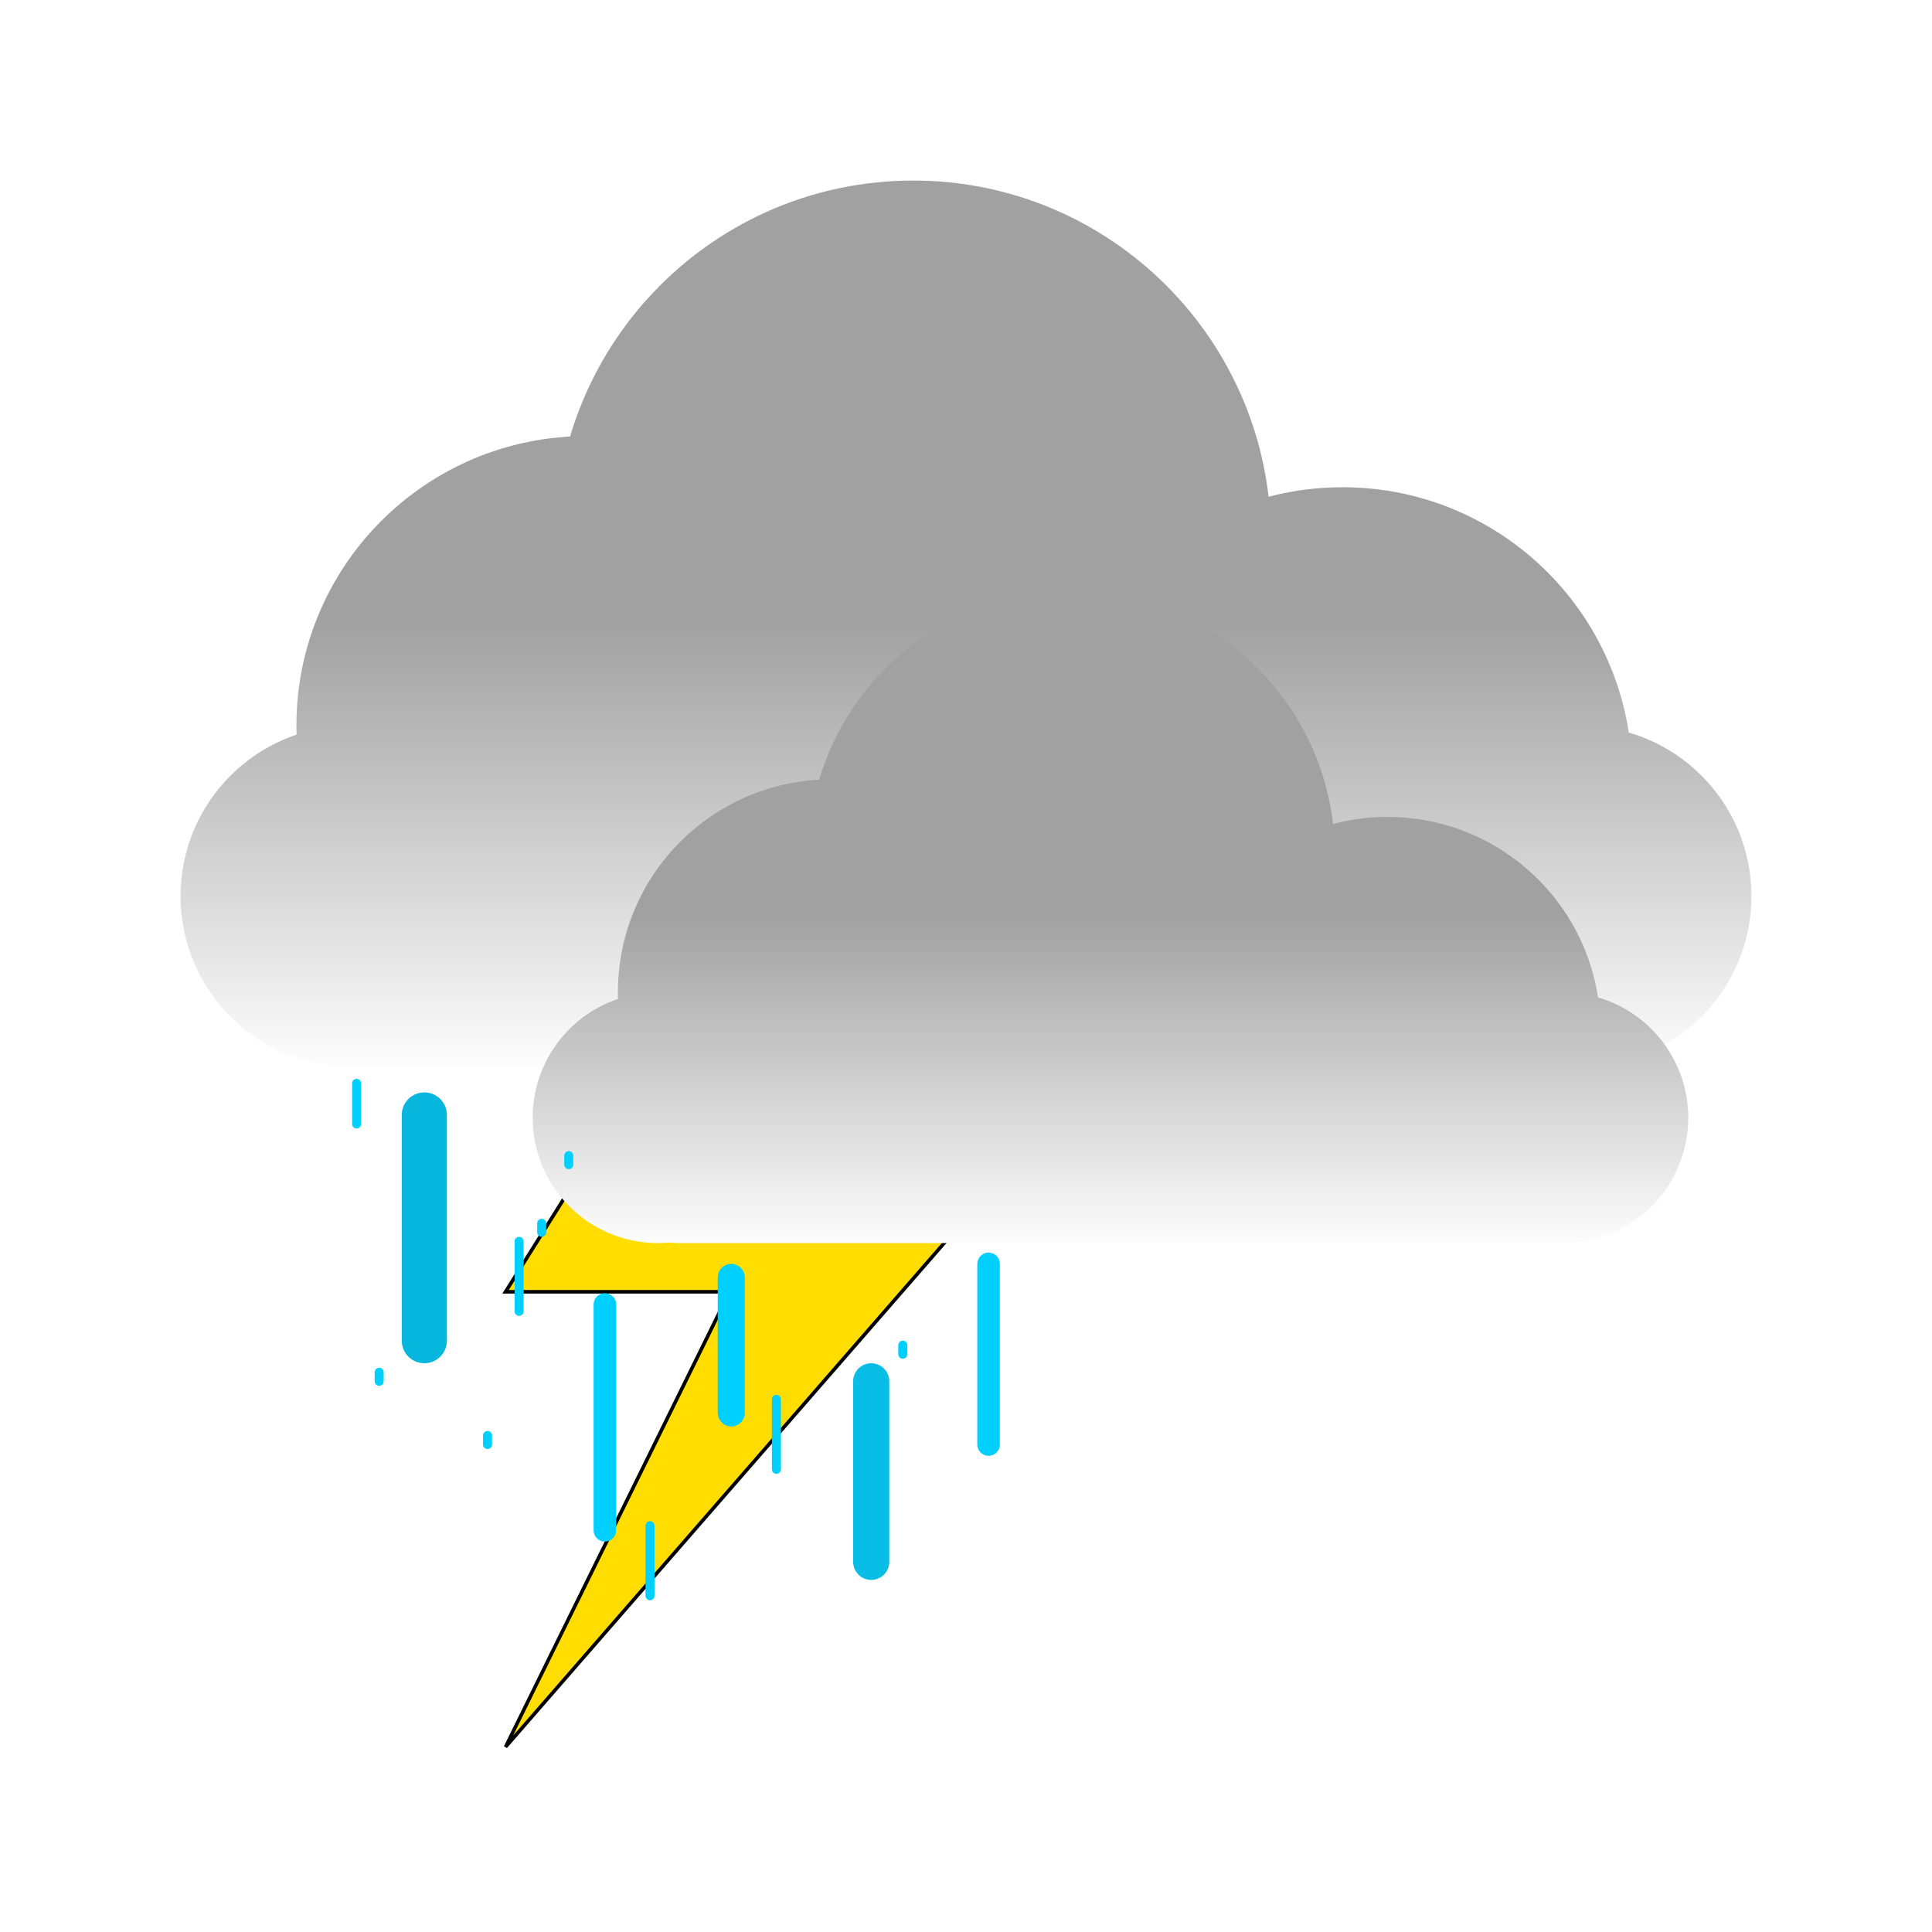 <svg width="428" height="428" viewBox="0 0 428 428" fill="none" xmlns="http://www.w3.org/2000/svg">
<g filter="url(#filter0_d_63_95)">
<path d="M65.666 174.898C65.666 164.892 73.777 156.781 83.783 156.781H349.501C359.507 156.781 367.618 164.892 367.618 174.898V214.152C367.618 224.158 359.507 232.269 349.501 232.269H83.783C73.777 232.269 65.666 224.158 65.666 214.152V174.898Z" fill="url(#paint0_linear_63_95)"/>
<path d="M115.488 194.525C115.488 215.37 98.59 232.269 77.744 232.269C56.899 232.269 40 215.37 40 194.525C40 173.679 56.899 156.781 77.744 156.781C98.59 156.781 115.488 173.679 115.488 194.525Z" fill="url(#paint1_linear_63_95)"/>
<path d="M388 194.525C388 215.37 371.101 232.269 350.256 232.269C329.411 232.269 312.512 215.37 312.512 194.525C312.512 173.679 329.411 156.781 350.256 156.781C371.101 156.781 388 173.679 388 194.525Z" fill="url(#paint2_linear_63_95)"/>
<path d="M193.996 156.781C193.996 192.218 165.268 220.946 129.831 220.946C94.394 220.946 65.666 192.218 65.666 156.781C65.666 121.344 94.394 92.616 129.831 92.616C165.268 92.616 193.996 121.344 193.996 156.781Z" fill="url(#paint3_linear_63_95)"/>
<path d="M281.562 115.262C281.562 159.038 246.075 194.525 202.299 194.525C158.524 194.525 123.037 159.038 123.037 115.262C123.037 71.487 158.524 36 202.299 36C246.075 36 281.562 71.487 281.562 115.262Z" fill="url(#paint4_linear_63_95)"/>
<path d="M361.579 168.104C361.579 203.541 332.852 232.269 297.414 232.269C261.977 232.269 233.249 203.541 233.249 168.104C233.249 132.667 261.977 103.939 297.414 103.939C332.852 103.939 361.579 132.667 361.579 168.104Z" fill="url(#paint5_linear_63_95)"/>
</g>
<g filter="url(#filter1_d_63_95)">
<path d="M210.862 203H161.628L112 282.168H161.628L112 383L225.829 252.234H184.867L210.862 203Z" fill="#FFDD00"/>
<path d="M210.862 203H161.628L112 282.168H161.628L112 383L225.829 252.234H184.867L210.862 203Z" stroke="black" stroke-width="0.788"/>
</g>
<g filter="url(#filter2_d_63_95)">
<path d="M136.881 233.178C136.881 225.817 142.848 219.85 150.208 219.85H345.679C353.04 219.85 359.007 225.817 359.007 233.178V262.054C359.007 269.415 353.04 275.382 345.679 275.382H150.208C142.848 275.382 136.881 269.415 136.881 262.054V233.178Z" fill="url(#paint6_linear_63_95)"/>
<path d="M173.531 247.616C173.531 262.951 161.1 275.382 145.766 275.382C130.431 275.382 118 262.951 118 247.616C118 232.281 130.431 219.85 145.766 219.85C161.1 219.85 173.531 232.281 173.531 247.616Z" fill="url(#paint7_linear_63_95)"/>
<path d="M374 247.616C374 262.951 361.569 275.382 346.234 275.382C330.9 275.382 318.469 262.951 318.469 247.616C318.469 232.281 330.9 219.85 346.234 219.85C361.569 219.85 374 232.281 374 247.616Z" fill="url(#paint8_linear_63_95)"/>
<path d="M231.284 219.85C231.284 245.919 210.151 267.052 184.082 267.052C158.014 267.052 136.881 245.919 136.881 219.85C136.881 193.782 158.014 172.649 184.082 172.649C210.151 172.649 231.284 193.782 231.284 219.85Z" fill="url(#paint9_linear_63_95)"/>
<path d="M295.701 189.308C295.701 221.511 269.595 247.616 237.393 247.616C205.19 247.616 179.085 221.511 179.085 189.308C179.085 157.105 205.19 131 237.393 131C269.595 131 295.701 157.105 295.701 189.308Z" fill="url(#paint10_linear_63_95)"/>
<path d="M354.564 228.18C354.564 254.249 333.431 275.382 307.362 275.382C281.293 275.382 260.161 254.249 260.161 228.18C260.161 202.111 281.293 180.978 307.362 180.978C333.431 180.978 354.564 202.111 354.564 228.18Z" fill="url(#paint11_linear_63_95)"/>
</g>
<path d="M94 297V247" stroke="#06B6DD" stroke-width="10" stroke-linecap="round"/>
<path d="M134 339V289" stroke="#00D0FF" stroke-width="5" stroke-linecap="round"/>
<path d="M84 306V304" stroke="#00D0FF" stroke-width="2" stroke-linecap="round"/>
<path d="M108 320V318" stroke="#00D0FF" stroke-width="2" stroke-linecap="round"/>
<path d="M120 273V271" stroke="#00D0FF" stroke-width="2" stroke-linecap="round"/>
<path d="M200 300V298" stroke="#00D0FF" stroke-width="2" stroke-linecap="round"/>
<path d="M115 290.5V275" stroke="#00D0FF" stroke-width="2" stroke-linecap="round"/>
<path d="M144 353.5V338" stroke="#00D0FF" stroke-width="2" stroke-linecap="round"/>
<path d="M172 325.5V310" stroke="#00D0FF" stroke-width="2" stroke-linecap="round"/>
<path d="M126 258V256" stroke="#00D0FF" stroke-width="2" stroke-linecap="round"/>
<path d="M79 249V240" stroke="#00D0FF" stroke-width="2" stroke-linecap="round"/>
<path d="M219 320V280" stroke="#00D0FF" stroke-width="5" stroke-linecap="round"/>
<path d="M193 346V306" stroke="#08BEE7" stroke-width="8" stroke-linecap="round"/>
<path d="M162 313V283" stroke="#00D0FF" stroke-width="6" stroke-linecap="round"/>
<defs>
<filter id="filter0_d_63_95" x="0" y="0" width="428" height="276.269" filterUnits="userSpaceOnUse" color-interpolation-filters="sRGB">
<feFlood flood-opacity="0" result="BackgroundImageFix"/>
<feColorMatrix in="SourceAlpha" type="matrix" values="0 0 0 0 0 0 0 0 0 0 0 0 0 0 0 0 0 0 127 0" result="hardAlpha"/>
<feOffset dy="4"/>
<feGaussianBlur stdDeviation="20"/>
<feComposite in2="hardAlpha" operator="out"/>
<feColorMatrix type="matrix" values="0 0 0 0 0 0 0 0 0 0 0 0 0 0 0 0 0 0 0.25 0"/>
<feBlend mode="normal" in2="BackgroundImageFix" result="effect1_dropShadow_63_95"/>
<feBlend mode="normal" in="SourceGraphic" in2="effect1_dropShadow_63_95" result="shape"/>
</filter>
<filter id="filter1_d_63_95" x="71.288" y="166.606" width="195.406" height="260.652" filterUnits="userSpaceOnUse" color-interpolation-filters="sRGB">
<feFlood flood-opacity="0" result="BackgroundImageFix"/>
<feColorMatrix in="SourceAlpha" type="matrix" values="0 0 0 0 0 0 0 0 0 0 0 0 0 0 0 0 0 0 127 0" result="hardAlpha"/>
<feOffset dy="4"/>
<feGaussianBlur stdDeviation="20"/>
<feComposite in2="hardAlpha" operator="out"/>
<feColorMatrix type="matrix" values="0 0 0 0 0 0 0 0 0 0.817 0 0 0 0 1 0 0 0 0.4 0"/>
<feBlend mode="normal" in2="BackgroundImageFix" result="effect1_dropShadow_63_95"/>
<feBlend mode="normal" in="SourceGraphic" in2="effect1_dropShadow_63_95" result="shape"/>
</filter>
<filter id="filter2_d_63_95" x="88.575" y="101.575" width="314.851" height="203.232" filterUnits="userSpaceOnUse" color-interpolation-filters="sRGB">
<feFlood flood-opacity="0" result="BackgroundImageFix"/>
<feColorMatrix in="SourceAlpha" type="matrix" values="0 0 0 0 0 0 0 0 0 0 0 0 0 0 0 0 0 0 127 0" result="hardAlpha"/>
<feOffset/>
<feGaussianBlur stdDeviation="14.713"/>
<feComposite in2="hardAlpha" operator="out"/>
<feColorMatrix type="matrix" values="0 0 0 0 0 0 0 0 0 0 0 0 0 0 0 0 0 0 0.25 0"/>
<feBlend mode="normal" in2="BackgroundImageFix" result="effect1_dropShadow_63_95"/>
<feBlend mode="normal" in="SourceGraphic" in2="effect1_dropShadow_63_95" result="shape"/>
</filter>
<linearGradient id="paint0_linear_63_95" x1="214" y1="134" x2="214" y2="232.269" gradientUnits="userSpaceOnUse">
<stop stop-color="#A1A1A1"/>
<stop offset="1" stop-color="#FDFDFD"/>
</linearGradient>
<linearGradient id="paint1_linear_63_95" x1="214" y1="134" x2="214" y2="232.269" gradientUnits="userSpaceOnUse">
<stop stop-color="#A1A1A1"/>
<stop offset="1" stop-color="#FDFDFD"/>
</linearGradient>
<linearGradient id="paint2_linear_63_95" x1="214" y1="134" x2="214" y2="232.269" gradientUnits="userSpaceOnUse">
<stop stop-color="#A1A1A1"/>
<stop offset="1" stop-color="#FDFDFD"/>
</linearGradient>
<linearGradient id="paint3_linear_63_95" x1="214" y1="134" x2="214" y2="232.269" gradientUnits="userSpaceOnUse">
<stop stop-color="#A1A1A1"/>
<stop offset="1" stop-color="#FDFDFD"/>
</linearGradient>
<linearGradient id="paint4_linear_63_95" x1="214" y1="134" x2="214" y2="232.269" gradientUnits="userSpaceOnUse">
<stop stop-color="#A1A1A1"/>
<stop offset="1" stop-color="#FDFDFD"/>
</linearGradient>
<linearGradient id="paint5_linear_63_95" x1="214" y1="134" x2="214" y2="232.269" gradientUnits="userSpaceOnUse">
<stop stop-color="#A1A1A1"/>
<stop offset="1" stop-color="#FDFDFD"/>
</linearGradient>
<linearGradient id="paint6_linear_63_95" x1="246" y1="203.092" x2="246" y2="275.382" gradientUnits="userSpaceOnUse">
<stop stop-color="#A1A1A1"/>
<stop offset="1" stop-color="#FDFDFD"/>
</linearGradient>
<linearGradient id="paint7_linear_63_95" x1="246" y1="203.092" x2="246" y2="275.382" gradientUnits="userSpaceOnUse">
<stop stop-color="#A1A1A1"/>
<stop offset="1" stop-color="#FDFDFD"/>
</linearGradient>
<linearGradient id="paint8_linear_63_95" x1="246" y1="203.092" x2="246" y2="275.382" gradientUnits="userSpaceOnUse">
<stop stop-color="#A1A1A1"/>
<stop offset="1" stop-color="#FDFDFD"/>
</linearGradient>
<linearGradient id="paint9_linear_63_95" x1="246" y1="203.092" x2="246" y2="275.382" gradientUnits="userSpaceOnUse">
<stop stop-color="#A1A1A1"/>
<stop offset="1" stop-color="#FDFDFD"/>
</linearGradient>
<linearGradient id="paint10_linear_63_95" x1="246" y1="203.092" x2="246" y2="275.382" gradientUnits="userSpaceOnUse">
<stop stop-color="#A1A1A1"/>
<stop offset="1" stop-color="#FDFDFD"/>
</linearGradient>
<linearGradient id="paint11_linear_63_95" x1="246" y1="203.092" x2="246" y2="275.382" gradientUnits="userSpaceOnUse">
<stop stop-color="#A1A1A1"/>
<stop offset="1" stop-color="#FDFDFD"/>
</linearGradient>
</defs>
</svg>
